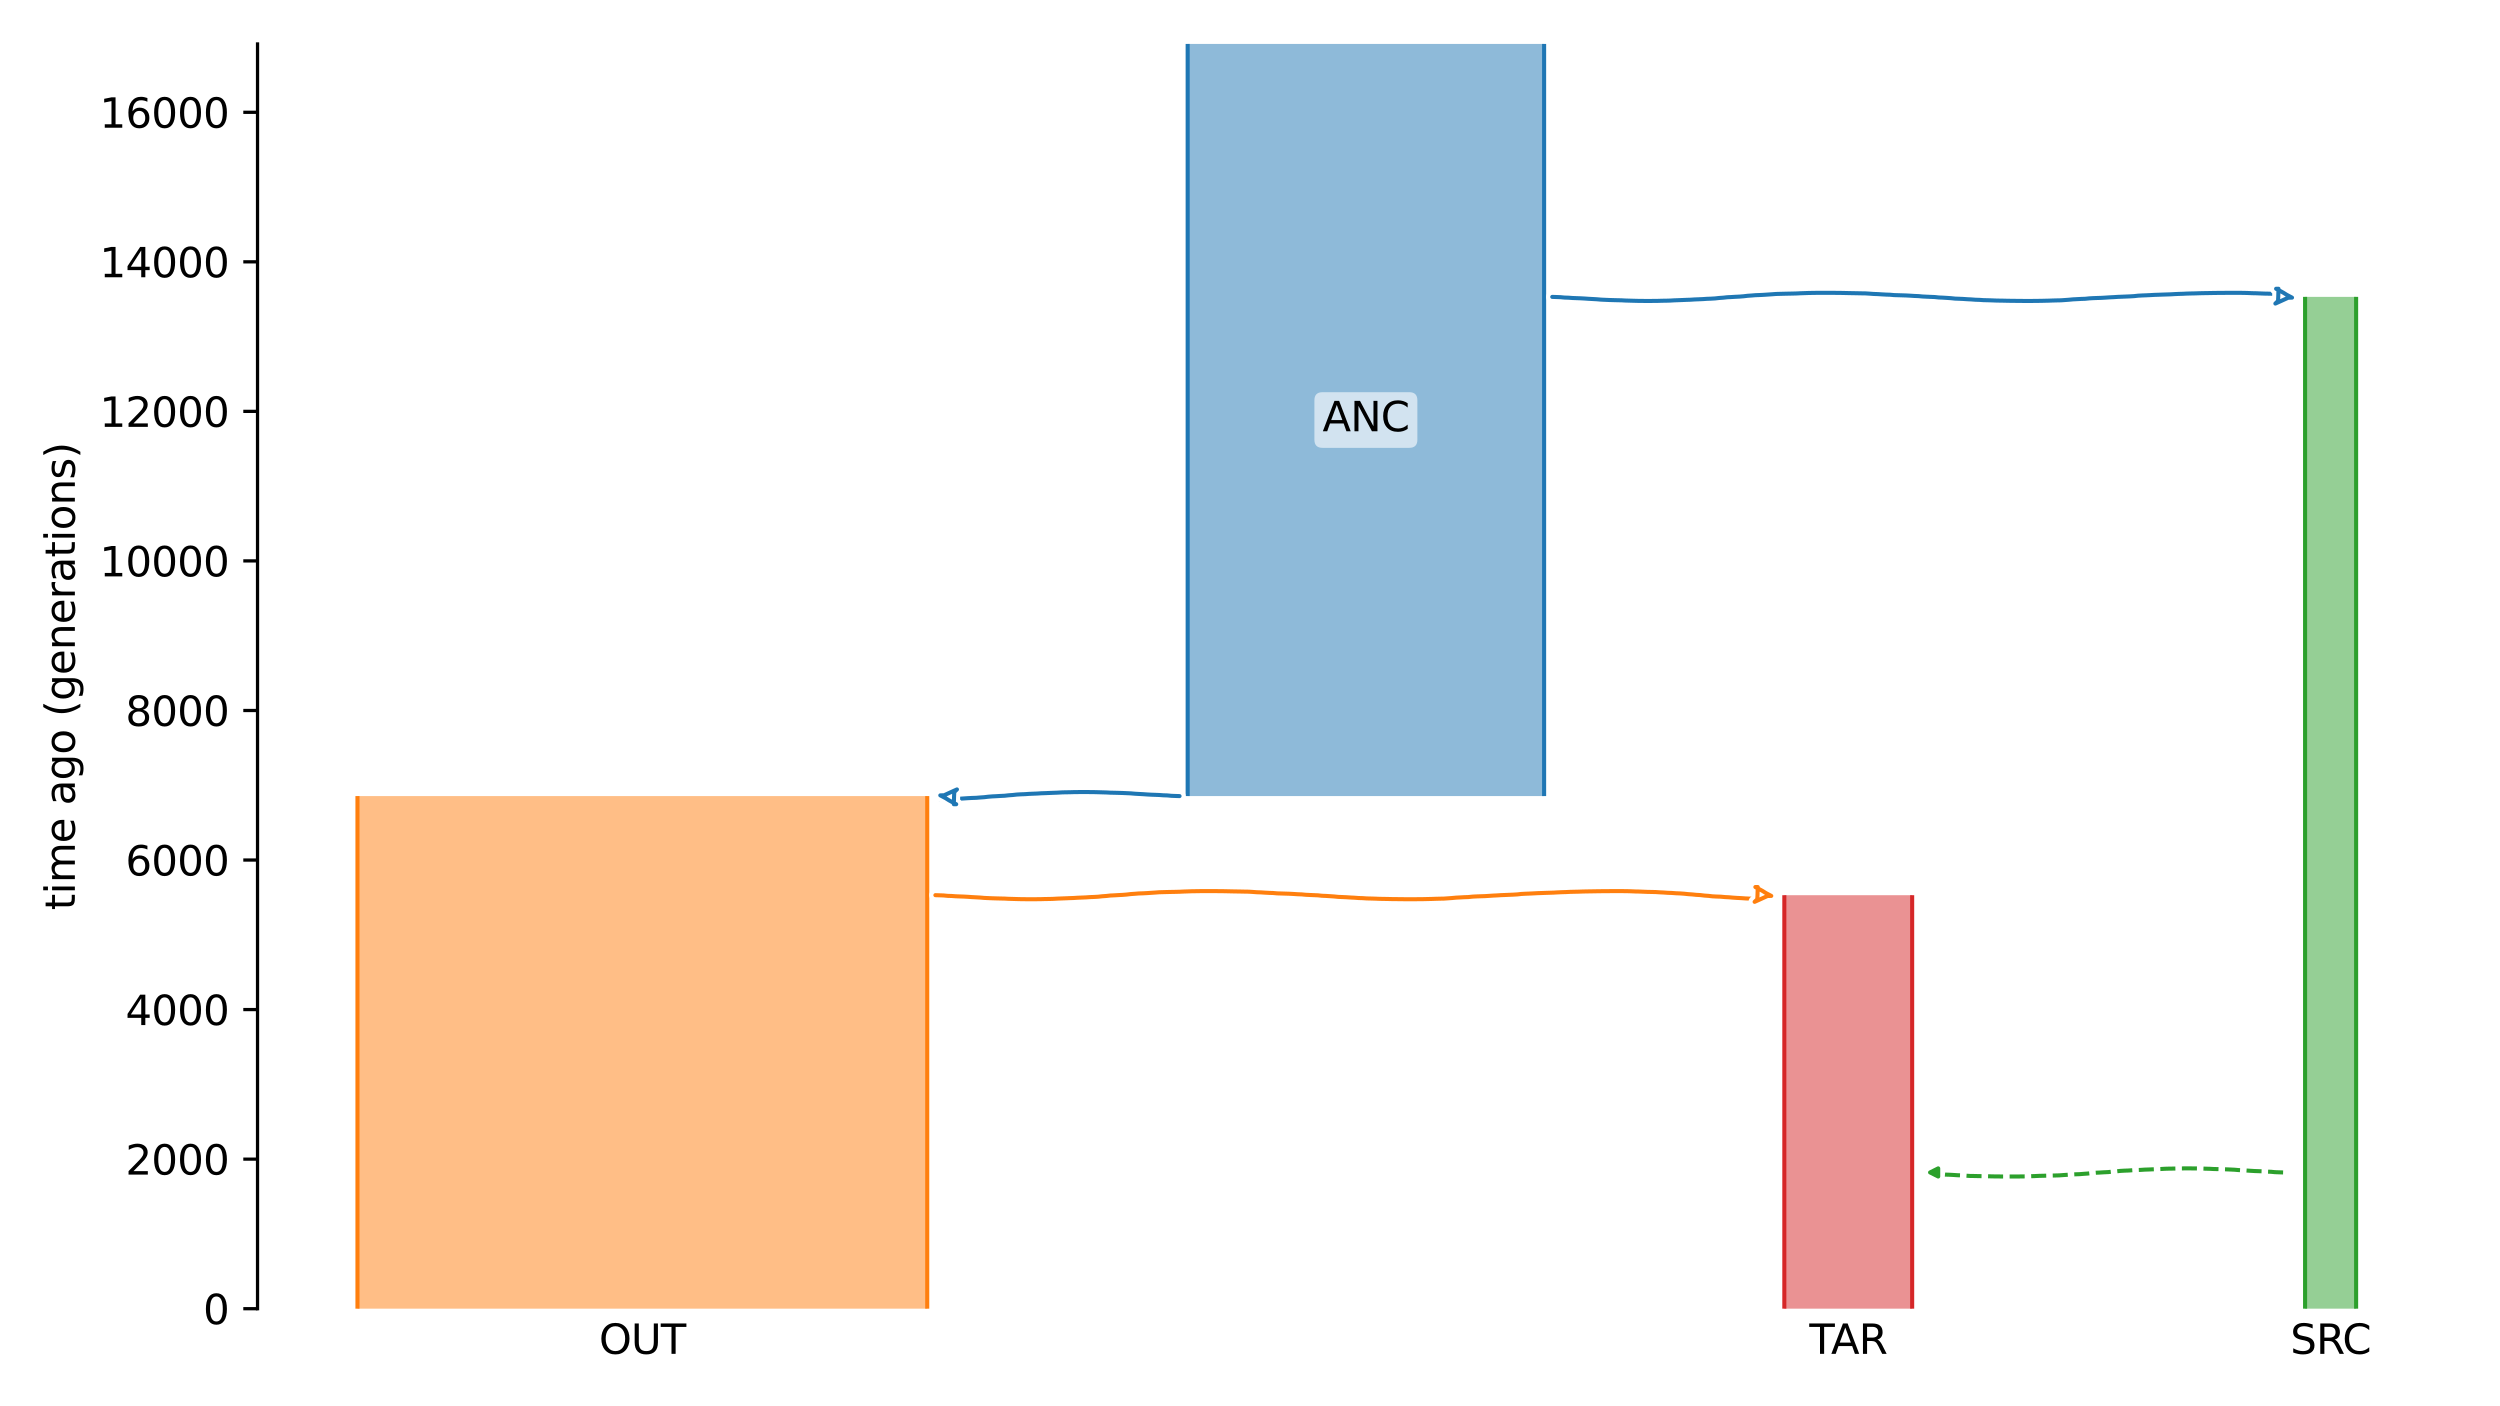 <?xml version="1.0" encoding="utf-8" standalone="no"?>
<!DOCTYPE svg PUBLIC "-//W3C//DTD SVG 1.1//EN"
  "http://www.w3.org/Graphics/SVG/1.1/DTD/svg11.dtd">
<svg xmlns:xlink="http://www.w3.org/1999/xlink" width="614.4pt" height="345.6pt" viewBox="0 0 614.4 345.6" xmlns="http://www.w3.org/2000/svg" version="1.1">
 <defs>
  <style type="text/css">*{stroke-linejoin: round; stroke-linecap: butt}</style>
 </defs>
 <g id="figure_1">
  <g id="patch_1">
   <path d="M 0 345.6 
L 614.4 345.6 
L 614.4 0 
L 0 0 
z
" style="fill: #ffffff"/>
  </g>
  <g id="axes_1">
   <g id="patch_2">
    <path d="M 63.291 321.622 
L 603.6 321.622 
L 603.6 10.8 
L 63.291 10.8 
z
" style="fill: #ffffff"/>
   </g>
   <path d="M 561.093 288.139 
L 560.093 288.108 
L 559.093 288.071 
L 558.093 287.973 
L 557.093 287.941 
L 556.093 287.867 
L 555.093 287.828 
L 554.093 287.793 
L 553.093 287.735 
L 552.093 287.665 
L 551.093 287.613 
L 550.093 287.554 
L 549.093 287.466 
L 548.093 287.419 
L 547.093 287.377 
L 546.093 287.347 
L 545.093 287.32 
L 544.093 287.299 
L 543.093 287.245 
L 542.093 287.217 
L 541.093 287.187 
L 540.093 287.162 
L 539.093 287.151 
L 538.093 287.141 
L 537.093 287.141 
L 536.093 287.15 
L 535.093 287.162 
L 534.093 287.193 
L 533.093 287.204 
L 532.093 287.234 
L 531.093 287.294 
L 530.093 287.331 
L 529.093 287.37 
L 528.093 287.413 
L 527.093 287.446 
L 526.093 287.513 
L 525.093 287.552 
L 524.093 287.595 
L 523.093 287.665 
L 522.093 287.702 
L 521.093 287.76 
L 520.093 287.871 
L 519.093 287.942 
L 518.093 288.055 
L 517.093 288.1 
L 516.093 288.162 
L 515.093 288.21 
L 514.093 288.291 
L 513.093 288.41 
L 512.093 288.48 
L 511.093 288.563 
L 510.093 288.596 
L 509.093 288.647 
L 508.093 288.716 
L 507.093 288.782 
L 506.093 288.859 
L 505.093 288.886 
L 504.093 288.913 
L 503.093 288.935 
L 502.093 288.955 
L 501.093 288.981 
L 500.093 289.031 
L 499.093 289.066 
L 498.093 289.102 
L 497.093 289.117 
L 496.093 289.133 
L 495.093 289.137 
L 494.093 289.139 
L 493.093 289.139 
L 492.093 289.137 
L 491.093 289.123 
L 490.093 289.115 
L 489.093 289.093 
L 488.093 289.07 
L 487.093 289.053 
L 486.093 289.035 
L 485.093 289.014 
L 484.093 288.998 
L 483.093 288.935 
L 482.093 288.86 
L 481.093 288.827 
L 480.093 288.759 
L 479.093 288.705 
L 478.093 288.672 
L 477.093 288.582 
L 475.335 288.553 
" clip-path="url(#p5ebe209b66)" style="fill: none; stroke-dasharray: 3.7,1.6; stroke-dashoffset: 0; stroke: #2ca02c"/>
   <g id="patch_3">
    <path d="M 291.88 10.8 
L 291.88 195.648 
M 379.48 10.8 
L 379.48 195.648 
" clip-path="url(#p5ebe209b66)" style="fill: none; stroke: #ffffff; stroke-width: 3; stroke-linejoin: miter"/>
    <path d="M 291.88 10.8 
L 291.88 195.648 
M 379.48 10.8 
L 379.48 195.648 
" clip-path="url(#p5ebe209b66)" style="fill: none; stroke: #1f77b4; stroke-linejoin: miter"/>
    <g id="PolyCollection_1">
     <path d="M 379.48 10.8 
L 291.88 10.8 
L 291.88 195.648 
L 379.48 195.648 
L 379.48 195.648 
L 379.48 10.8 
z
" clip-path="url(#p5ebe209b66)" style="fill: #1f77b4; fill-opacity: 0.5"/>
    </g>
    <g id="patch_4">
     <path d="M 87.85 195.648 
L 87.85 321.622 
M 227.878 195.648 
L 227.878 321.622 
" clip-path="url(#p5ebe209b66)" style="fill: none; stroke: #ffffff; stroke-width: 3; stroke-linejoin: miter"/>
     <path d="M 87.85 195.648 
L 87.85 321.622 
M 227.878 195.648 
L 227.878 321.622 
" clip-path="url(#p5ebe209b66)" style="fill: none; stroke: #ff7f0e; stroke-linejoin: miter"/>
     <g id="PolyCollection_2">
      <path d="M 227.878 195.648 
L 87.85 195.648 
L 87.85 321.622 
L 227.878 321.622 
L 227.878 321.622 
L 227.878 195.648 
z
" clip-path="url(#p5ebe209b66)" style="fill: #ff7f0e; fill-opacity: 0.5"/>
     </g>
     <g id="patch_5">
      <path d="M 566.496 72.964 
L 566.496 321.622 
M 579.04 72.964 
L 579.04 321.622 
" clip-path="url(#p5ebe209b66)" style="fill: none; stroke: #ffffff; stroke-width: 3; stroke-linejoin: miter"/>
      <path d="M 566.496 72.964 
L 566.496 321.622 
M 579.04 72.964 
L 579.04 321.622 
" clip-path="url(#p5ebe209b66)" style="fill: none; stroke: #2ca02c; stroke-linejoin: miter"/>
      <g id="PolyCollection_3">
       <path d="M 579.04 72.964 
L 566.496 72.964 
L 566.496 321.622 
L 579.04 321.622 
L 579.04 321.622 
L 579.04 72.964 
z
" clip-path="url(#p5ebe209b66)" style="fill: #2ca02c; fill-opacity: 0.5"/>
      </g>
      <g id="patch_6">
       <path d="M 438.516 219.998 
L 438.516 321.622 
M 469.932 219.998 
L 469.932 321.622 
" clip-path="url(#p5ebe209b66)" style="fill: none; stroke: #ffffff; stroke-width: 3; stroke-linejoin: miter"/>
       <path d="M 438.516 219.998 
L 438.516 321.622 
M 469.932 219.998 
L 469.932 321.622 
" clip-path="url(#p5ebe209b66)" style="fill: none; stroke: #d62728; stroke-linejoin: miter"/>
       <g id="PolyCollection_4">
        <path d="M 469.932 219.998 
L 438.516 219.998 
L 438.516 321.622 
L 469.932 321.622 
L 469.932 321.622 
L 469.932 219.998 
z
" clip-path="url(#p5ebe209b66)" style="fill: #d62728; fill-opacity: 0.5"/>
       </g>
       <g id="matplotlib.axis_1">
        <g id="xtick_1">
         <g id="line2d_1"/>
         <g id="text_1">
          <!-- OUT -->
          <g transform="translate(147.215 332.72) scale(0.1 -0.1)">
           <defs>
            <path id="DejaVuSans-4f" d="M 2522 4238 
Q 1834 4238 1429 3725 
Q 1025 3213 1025 2328 
Q 1025 1447 1429 934 
Q 1834 422 2522 422 
Q 3209 422 3611 934 
Q 4013 1447 4013 2328 
Q 4013 3213 3611 3725 
Q 3209 4238 2522 4238 
z
M 2522 4750 
Q 3503 4750 4090 4092 
Q 4678 3434 4678 2328 
Q 4678 1225 4090 567 
Q 3503 -91 2522 -91 
Q 1538 -91 948 565 
Q 359 1222 359 2328 
Q 359 3434 948 4092 
Q 1538 4750 2522 4750 
z
" transform="scale(0.016)"/>
            <path id="DejaVuSans-55" d="M 556 4666 
L 1191 4666 
L 1191 1831 
Q 1191 1081 1462 751 
Q 1734 422 2344 422 
Q 2950 422 3222 751 
Q 3494 1081 3494 1831 
L 3494 4666 
L 4128 4666 
L 4128 1753 
Q 4128 841 3676 375 
Q 3225 -91 2344 -91 
Q 1459 -91 1007 375 
Q 556 841 556 1753 
L 556 4666 
z
" transform="scale(0.016)"/>
            <path id="DejaVuSans-54" d="M -19 4666 
L 3928 4666 
L 3928 4134 
L 2272 4134 
L 2272 0 
L 1638 0 
L 1638 4134 
L -19 4134 
L -19 4666 
z
" transform="scale(0.016)"/>
           </defs>
           <use xlink:href="#DejaVuSans-4f"/>
           <use xlink:href="#DejaVuSans-55" x="78.711"/>
           <use xlink:href="#DejaVuSans-54" x="151.904"/>
          </g>
         </g>
        </g>
        <g id="xtick_2">
         <g id="line2d_2"/>
         <g id="text_2">
          <!-- SRC -->
          <g transform="translate(562.878 332.72) scale(0.1 -0.1)">
           <defs>
            <path id="DejaVuSans-53" d="M 3425 4513 
L 3425 3897 
Q 3066 4069 2747 4153 
Q 2428 4238 2131 4238 
Q 1616 4238 1336 4038 
Q 1056 3838 1056 3469 
Q 1056 3159 1242 3001 
Q 1428 2844 1947 2747 
L 2328 2669 
Q 3034 2534 3370 2195 
Q 3706 1856 3706 1288 
Q 3706 609 3251 259 
Q 2797 -91 1919 -91 
Q 1588 -91 1214 -16 
Q 841 59 441 206 
L 441 856 
Q 825 641 1194 531 
Q 1563 422 1919 422 
Q 2459 422 2753 634 
Q 3047 847 3047 1241 
Q 3047 1584 2836 1778 
Q 2625 1972 2144 2069 
L 1759 2144 
Q 1053 2284 737 2584 
Q 422 2884 422 3419 
Q 422 4038 858 4394 
Q 1294 4750 2059 4750 
Q 2388 4750 2728 4690 
Q 3069 4631 3425 4513 
z
" transform="scale(0.016)"/>
            <path id="DejaVuSans-52" d="M 2841 2188 
Q 3044 2119 3236 1894 
Q 3428 1669 3622 1275 
L 4263 0 
L 3584 0 
L 2988 1197 
Q 2756 1666 2539 1819 
Q 2322 1972 1947 1972 
L 1259 1972 
L 1259 0 
L 628 0 
L 628 4666 
L 2053 4666 
Q 2853 4666 3247 4331 
Q 3641 3997 3641 3322 
Q 3641 2881 3436 2590 
Q 3231 2300 2841 2188 
z
M 1259 4147 
L 1259 2491 
L 2053 2491 
Q 2509 2491 2742 2702 
Q 2975 2913 2975 3322 
Q 2975 3731 2742 3939 
Q 2509 4147 2053 4147 
L 1259 4147 
z
" transform="scale(0.016)"/>
            <path id="DejaVuSans-43" d="M 4122 4306 
L 4122 3641 
Q 3803 3938 3442 4084 
Q 3081 4231 2675 4231 
Q 1875 4231 1450 3742 
Q 1025 3253 1025 2328 
Q 1025 1406 1450 917 
Q 1875 428 2675 428 
Q 3081 428 3442 575 
Q 3803 722 4122 1019 
L 4122 359 
Q 3791 134 3420 21 
Q 3050 -91 2638 -91 
Q 1578 -91 968 557 
Q 359 1206 359 2328 
Q 359 3453 968 4101 
Q 1578 4750 2638 4750 
Q 3056 4750 3426 4639 
Q 3797 4528 4122 4306 
z
" transform="scale(0.016)"/>
           </defs>
           <use xlink:href="#DejaVuSans-53"/>
           <use xlink:href="#DejaVuSans-52" x="63.477"/>
           <use xlink:href="#DejaVuSans-43" x="127.959"/>
          </g>
         </g>
        </g>
        <g id="xtick_3">
         <g id="line2d_3"/>
         <g id="text_3">
          <!-- TAR -->
          <g transform="translate(444.663 332.72) scale(0.1 -0.1)">
           <defs>
            <path id="DejaVuSans-41" d="M 2188 4044 
L 1331 1722 
L 3047 1722 
L 2188 4044 
z
M 1831 4666 
L 2547 4666 
L 4325 0 
L 3669 0 
L 3244 1197 
L 1141 1197 
L 716 0 
L 50 0 
L 1831 4666 
z
" transform="scale(0.016)"/>
           </defs>
           <use xlink:href="#DejaVuSans-54"/>
           <use xlink:href="#DejaVuSans-41" x="53.334"/>
           <use xlink:href="#DejaVuSans-52" x="121.742"/>
          </g>
         </g>
        </g>
       </g>
       <g id="matplotlib.axis_2">
        <g id="ytick_1">
         <g id="line2d_4">
          <defs>
           <path id="m87690b3595" d="M 0 0 
L -3.5 0 
" style="stroke: #000000; stroke-width: 0.8"/>
          </defs>
          <g>
           <use xlink:href="#m87690b3595" x="63.291" y="321.622" style="stroke: #000000; stroke-width: 0.8"/>
          </g>
         </g>
         <g id="text_4">
          <!-- 0 -->
          <g transform="translate(49.928 325.421) scale(0.1 -0.1)">
           <defs>
            <path id="DejaVuSans-30" d="M 2034 4250 
Q 1547 4250 1301 3770 
Q 1056 3291 1056 2328 
Q 1056 1369 1301 889 
Q 1547 409 2034 409 
Q 2525 409 2770 889 
Q 3016 1369 3016 2328 
Q 3016 3291 2770 3770 
Q 2525 4250 2034 4250 
z
M 2034 4750 
Q 2819 4750 3233 4129 
Q 3647 3509 3647 2328 
Q 3647 1150 3233 529 
Q 2819 -91 2034 -91 
Q 1250 -91 836 529 
Q 422 1150 422 2328 
Q 422 3509 836 4129 
Q 1250 4750 2034 4750 
z
" transform="scale(0.016)"/>
           </defs>
           <use xlink:href="#DejaVuSans-30"/>
          </g>
         </g>
        </g>
        <g id="ytick_2">
         <g id="line2d_5">
          <g>
           <use xlink:href="#m87690b3595" x="63.291" y="284.868" style="stroke: #000000; stroke-width: 0.8"/>
          </g>
         </g>
         <g id="text_5">
          <!-- 2000 -->
          <g transform="translate(30.841 288.667) scale(0.1 -0.1)">
           <defs>
            <path id="DejaVuSans-32" d="M 1228 531 
L 3431 531 
L 3431 0 
L 469 0 
L 469 531 
Q 828 903 1448 1529 
Q 2069 2156 2228 2338 
Q 2531 2678 2651 2914 
Q 2772 3150 2772 3378 
Q 2772 3750 2511 3984 
Q 2250 4219 1831 4219 
Q 1534 4219 1204 4116 
Q 875 4013 500 3803 
L 500 4441 
Q 881 4594 1212 4672 
Q 1544 4750 1819 4750 
Q 2544 4750 2975 4387 
Q 3406 4025 3406 3419 
Q 3406 3131 3298 2873 
Q 3191 2616 2906 2266 
Q 2828 2175 2409 1742 
Q 1991 1309 1228 531 
z
" transform="scale(0.016)"/>
           </defs>
           <use xlink:href="#DejaVuSans-32"/>
           <use xlink:href="#DejaVuSans-30" x="63.623"/>
           <use xlink:href="#DejaVuSans-30" x="127.246"/>
           <use xlink:href="#DejaVuSans-30" x="190.869"/>
          </g>
         </g>
        </g>
        <g id="ytick_3">
         <g id="line2d_6">
          <g>
           <use xlink:href="#m87690b3595" x="63.291" y="248.114" style="stroke: #000000; stroke-width: 0.8"/>
          </g>
         </g>
         <g id="text_6">
          <!-- 4000 -->
          <g transform="translate(30.841 251.914) scale(0.1 -0.1)">
           <defs>
            <path id="DejaVuSans-34" d="M 2419 4116 
L 825 1625 
L 2419 1625 
L 2419 4116 
z
M 2253 4666 
L 3047 4666 
L 3047 1625 
L 3713 1625 
L 3713 1100 
L 3047 1100 
L 3047 0 
L 2419 0 
L 2419 1100 
L 313 1100 
L 313 1709 
L 2253 4666 
z
" transform="scale(0.016)"/>
           </defs>
           <use xlink:href="#DejaVuSans-34"/>
           <use xlink:href="#DejaVuSans-30" x="63.623"/>
           <use xlink:href="#DejaVuSans-30" x="127.246"/>
           <use xlink:href="#DejaVuSans-30" x="190.869"/>
          </g>
         </g>
        </g>
        <g id="ytick_4">
         <g id="line2d_7">
          <g>
           <use xlink:href="#m87690b3595" x="63.291" y="211.361" style="stroke: #000000; stroke-width: 0.8"/>
          </g>
         </g>
         <g id="text_7">
          <!-- 6000 -->
          <g transform="translate(30.841 215.16) scale(0.1 -0.1)">
           <defs>
            <path id="DejaVuSans-36" d="M 2113 2584 
Q 1688 2584 1439 2293 
Q 1191 2003 1191 1497 
Q 1191 994 1439 701 
Q 1688 409 2113 409 
Q 2538 409 2786 701 
Q 3034 994 3034 1497 
Q 3034 2003 2786 2293 
Q 2538 2584 2113 2584 
z
M 3366 4563 
L 3366 3988 
Q 3128 4100 2886 4159 
Q 2644 4219 2406 4219 
Q 1781 4219 1451 3797 
Q 1122 3375 1075 2522 
Q 1259 2794 1537 2939 
Q 1816 3084 2150 3084 
Q 2853 3084 3261 2657 
Q 3669 2231 3669 1497 
Q 3669 778 3244 343 
Q 2819 -91 2113 -91 
Q 1303 -91 875 529 
Q 447 1150 447 2328 
Q 447 3434 972 4092 
Q 1497 4750 2381 4750 
Q 2619 4750 2861 4703 
Q 3103 4656 3366 4563 
z
" transform="scale(0.016)"/>
           </defs>
           <use xlink:href="#DejaVuSans-36"/>
           <use xlink:href="#DejaVuSans-30" x="63.623"/>
           <use xlink:href="#DejaVuSans-30" x="127.246"/>
           <use xlink:href="#DejaVuSans-30" x="190.869"/>
          </g>
         </g>
        </g>
        <g id="ytick_5">
         <g id="line2d_8">
          <g>
           <use xlink:href="#m87690b3595" x="63.291" y="174.607" style="stroke: #000000; stroke-width: 0.8"/>
          </g>
         </g>
         <g id="text_8">
          <!-- 8000 -->
          <g transform="translate(30.841 178.406) scale(0.1 -0.1)">
           <defs>
            <path id="DejaVuSans-38" d="M 2034 2216 
Q 1584 2216 1326 1975 
Q 1069 1734 1069 1313 
Q 1069 891 1326 650 
Q 1584 409 2034 409 
Q 2484 409 2743 651 
Q 3003 894 3003 1313 
Q 3003 1734 2745 1975 
Q 2488 2216 2034 2216 
z
M 1403 2484 
Q 997 2584 770 2862 
Q 544 3141 544 3541 
Q 544 4100 942 4425 
Q 1341 4750 2034 4750 
Q 2731 4750 3128 4425 
Q 3525 4100 3525 3541 
Q 3525 3141 3298 2862 
Q 3072 2584 2669 2484 
Q 3125 2378 3379 2068 
Q 3634 1759 3634 1313 
Q 3634 634 3220 271 
Q 2806 -91 2034 -91 
Q 1263 -91 848 271 
Q 434 634 434 1313 
Q 434 1759 690 2068 
Q 947 2378 1403 2484 
z
M 1172 3481 
Q 1172 3119 1398 2916 
Q 1625 2713 2034 2713 
Q 2441 2713 2670 2916 
Q 2900 3119 2900 3481 
Q 2900 3844 2670 4047 
Q 2441 4250 2034 4250 
Q 1625 4250 1398 4047 
Q 1172 3844 1172 3481 
z
" transform="scale(0.016)"/>
           </defs>
           <use xlink:href="#DejaVuSans-38"/>
           <use xlink:href="#DejaVuSans-30" x="63.623"/>
           <use xlink:href="#DejaVuSans-30" x="127.246"/>
           <use xlink:href="#DejaVuSans-30" x="190.869"/>
          </g>
         </g>
        </g>
        <g id="ytick_6">
         <g id="line2d_9">
          <g>
           <use xlink:href="#m87690b3595" x="63.291" y="137.853" style="stroke: #000000; stroke-width: 0.8"/>
          </g>
         </g>
         <g id="text_9">
          <!-- 10000 -->
          <g transform="translate(24.478 141.652) scale(0.1 -0.1)">
           <defs>
            <path id="DejaVuSans-31" d="M 794 531 
L 1825 531 
L 1825 4091 
L 703 3866 
L 703 4441 
L 1819 4666 
L 2450 4666 
L 2450 531 
L 3481 531 
L 3481 0 
L 794 0 
L 794 531 
z
" transform="scale(0.016)"/>
           </defs>
           <use xlink:href="#DejaVuSans-31"/>
           <use xlink:href="#DejaVuSans-30" x="63.623"/>
           <use xlink:href="#DejaVuSans-30" x="127.246"/>
           <use xlink:href="#DejaVuSans-30" x="190.869"/>
           <use xlink:href="#DejaVuSans-30" x="254.492"/>
          </g>
         </g>
        </g>
        <g id="ytick_7">
         <g id="line2d_10">
          <g>
           <use xlink:href="#m87690b3595" x="63.291" y="101.099" style="stroke: #000000; stroke-width: 0.8"/>
          </g>
         </g>
         <g id="text_10">
          <!-- 12000 -->
          <g transform="translate(24.478 104.899) scale(0.1 -0.1)">
           <use xlink:href="#DejaVuSans-31"/>
           <use xlink:href="#DejaVuSans-32" x="63.623"/>
           <use xlink:href="#DejaVuSans-30" x="127.246"/>
           <use xlink:href="#DejaVuSans-30" x="190.869"/>
           <use xlink:href="#DejaVuSans-30" x="254.492"/>
          </g>
         </g>
        </g>
        <g id="ytick_8">
         <g id="line2d_11">
          <g>
           <use xlink:href="#m87690b3595" x="63.291" y="64.346" style="stroke: #000000; stroke-width: 0.8"/>
          </g>
         </g>
         <g id="text_11">
          <!-- 14000 -->
          <g transform="translate(24.478 68.145) scale(0.1 -0.1)">
           <use xlink:href="#DejaVuSans-31"/>
           <use xlink:href="#DejaVuSans-34" x="63.623"/>
           <use xlink:href="#DejaVuSans-30" x="127.246"/>
           <use xlink:href="#DejaVuSans-30" x="190.869"/>
           <use xlink:href="#DejaVuSans-30" x="254.492"/>
          </g>
         </g>
        </g>
        <g id="ytick_9">
         <g id="line2d_12">
          <g>
           <use xlink:href="#m87690b3595" x="63.291" y="27.592" style="stroke: #000000; stroke-width: 0.8"/>
          </g>
         </g>
         <g id="text_12">
          <!-- 16000 -->
          <g transform="translate(24.478 31.391) scale(0.1 -0.1)">
           <use xlink:href="#DejaVuSans-31"/>
           <use xlink:href="#DejaVuSans-36" x="63.623"/>
           <use xlink:href="#DejaVuSans-30" x="127.246"/>
           <use xlink:href="#DejaVuSans-30" x="190.869"/>
           <use xlink:href="#DejaVuSans-30" x="254.492"/>
          </g>
         </g>
        </g>
        <g id="text_13">
         <!-- time ago (generations) -->
         <g transform="translate(18.398 223.682) rotate(-90) scale(0.1 -0.1)">
          <defs>
           <path id="DejaVuSans-74" d="M 1172 4494 
L 1172 3500 
L 2356 3500 
L 2356 3053 
L 1172 3053 
L 1172 1153 
Q 1172 725 1289 603 
Q 1406 481 1766 481 
L 2356 481 
L 2356 0 
L 1766 0 
Q 1100 0 847 248 
Q 594 497 594 1153 
L 594 3053 
L 172 3053 
L 172 3500 
L 594 3500 
L 594 4494 
L 1172 4494 
z
" transform="scale(0.016)"/>
           <path id="DejaVuSans-69" d="M 603 3500 
L 1178 3500 
L 1178 0 
L 603 0 
L 603 3500 
z
M 603 4863 
L 1178 4863 
L 1178 4134 
L 603 4134 
L 603 4863 
z
" transform="scale(0.016)"/>
           <path id="DejaVuSans-6d" d="M 3328 2828 
Q 3544 3216 3844 3400 
Q 4144 3584 4550 3584 
Q 5097 3584 5394 3201 
Q 5691 2819 5691 2113 
L 5691 0 
L 5113 0 
L 5113 2094 
Q 5113 2597 4934 2840 
Q 4756 3084 4391 3084 
Q 3944 3084 3684 2787 
Q 3425 2491 3425 1978 
L 3425 0 
L 2847 0 
L 2847 2094 
Q 2847 2600 2669 2842 
Q 2491 3084 2119 3084 
Q 1678 3084 1418 2786 
Q 1159 2488 1159 1978 
L 1159 0 
L 581 0 
L 581 3500 
L 1159 3500 
L 1159 2956 
Q 1356 3278 1631 3431 
Q 1906 3584 2284 3584 
Q 2666 3584 2933 3390 
Q 3200 3197 3328 2828 
z
" transform="scale(0.016)"/>
           <path id="DejaVuSans-65" d="M 3597 1894 
L 3597 1613 
L 953 1613 
Q 991 1019 1311 708 
Q 1631 397 2203 397 
Q 2534 397 2845 478 
Q 3156 559 3463 722 
L 3463 178 
Q 3153 47 2828 -22 
Q 2503 -91 2169 -91 
Q 1331 -91 842 396 
Q 353 884 353 1716 
Q 353 2575 817 3079 
Q 1281 3584 2069 3584 
Q 2775 3584 3186 3129 
Q 3597 2675 3597 1894 
z
M 3022 2063 
Q 3016 2534 2758 2815 
Q 2500 3097 2075 3097 
Q 1594 3097 1305 2825 
Q 1016 2553 972 2059 
L 3022 2063 
z
" transform="scale(0.016)"/>
           <path id="DejaVuSans-20" transform="scale(0.016)"/>
           <path id="DejaVuSans-61" d="M 2194 1759 
Q 1497 1759 1228 1600 
Q 959 1441 959 1056 
Q 959 750 1161 570 
Q 1363 391 1709 391 
Q 2188 391 2477 730 
Q 2766 1069 2766 1631 
L 2766 1759 
L 2194 1759 
z
M 3341 1997 
L 3341 0 
L 2766 0 
L 2766 531 
Q 2569 213 2275 61 
Q 1981 -91 1556 -91 
Q 1019 -91 701 211 
Q 384 513 384 1019 
Q 384 1609 779 1909 
Q 1175 2209 1959 2209 
L 2766 2209 
L 2766 2266 
Q 2766 2663 2505 2880 
Q 2244 3097 1772 3097 
Q 1472 3097 1187 3025 
Q 903 2953 641 2809 
L 641 3341 
Q 956 3463 1253 3523 
Q 1550 3584 1831 3584 
Q 2591 3584 2966 3190 
Q 3341 2797 3341 1997 
z
" transform="scale(0.016)"/>
           <path id="DejaVuSans-67" d="M 2906 1791 
Q 2906 2416 2648 2759 
Q 2391 3103 1925 3103 
Q 1463 3103 1205 2759 
Q 947 2416 947 1791 
Q 947 1169 1205 825 
Q 1463 481 1925 481 
Q 2391 481 2648 825 
Q 2906 1169 2906 1791 
z
M 3481 434 
Q 3481 -459 3084 -895 
Q 2688 -1331 1869 -1331 
Q 1566 -1331 1297 -1286 
Q 1028 -1241 775 -1147 
L 775 -588 
Q 1028 -725 1275 -790 
Q 1522 -856 1778 -856 
Q 2344 -856 2625 -561 
Q 2906 -266 2906 331 
L 2906 616 
Q 2728 306 2450 153 
Q 2172 0 1784 0 
Q 1141 0 747 490 
Q 353 981 353 1791 
Q 353 2603 747 3093 
Q 1141 3584 1784 3584 
Q 2172 3584 2450 3431 
Q 2728 3278 2906 2969 
L 2906 3500 
L 3481 3500 
L 3481 434 
z
" transform="scale(0.016)"/>
           <path id="DejaVuSans-6f" d="M 1959 3097 
Q 1497 3097 1228 2736 
Q 959 2375 959 1747 
Q 959 1119 1226 758 
Q 1494 397 1959 397 
Q 2419 397 2687 759 
Q 2956 1122 2956 1747 
Q 2956 2369 2687 2733 
Q 2419 3097 1959 3097 
z
M 1959 3584 
Q 2709 3584 3137 3096 
Q 3566 2609 3566 1747 
Q 3566 888 3137 398 
Q 2709 -91 1959 -91 
Q 1206 -91 779 398 
Q 353 888 353 1747 
Q 353 2609 779 3096 
Q 1206 3584 1959 3584 
z
" transform="scale(0.016)"/>
           <path id="DejaVuSans-28" d="M 1984 4856 
Q 1566 4138 1362 3434 
Q 1159 2731 1159 2009 
Q 1159 1288 1364 580 
Q 1569 -128 1984 -844 
L 1484 -844 
Q 1016 -109 783 600 
Q 550 1309 550 2009 
Q 550 2706 781 3412 
Q 1013 4119 1484 4856 
L 1984 4856 
z
" transform="scale(0.016)"/>
           <path id="DejaVuSans-6e" d="M 3513 2113 
L 3513 0 
L 2938 0 
L 2938 2094 
Q 2938 2591 2744 2837 
Q 2550 3084 2163 3084 
Q 1697 3084 1428 2787 
Q 1159 2491 1159 1978 
L 1159 0 
L 581 0 
L 581 3500 
L 1159 3500 
L 1159 2956 
Q 1366 3272 1645 3428 
Q 1925 3584 2291 3584 
Q 2894 3584 3203 3211 
Q 3513 2838 3513 2113 
z
" transform="scale(0.016)"/>
           <path id="DejaVuSans-72" d="M 2631 2963 
Q 2534 3019 2420 3045 
Q 2306 3072 2169 3072 
Q 1681 3072 1420 2755 
Q 1159 2438 1159 1844 
L 1159 0 
L 581 0 
L 581 3500 
L 1159 3500 
L 1159 2956 
Q 1341 3275 1631 3429 
Q 1922 3584 2338 3584 
Q 2397 3584 2469 3576 
Q 2541 3569 2628 3553 
L 2631 2963 
z
" transform="scale(0.016)"/>
           <path id="DejaVuSans-73" d="M 2834 3397 
L 2834 2853 
Q 2591 2978 2328 3040 
Q 2066 3103 1784 3103 
Q 1356 3103 1142 2972 
Q 928 2841 928 2578 
Q 928 2378 1081 2264 
Q 1234 2150 1697 2047 
L 1894 2003 
Q 2506 1872 2764 1633 
Q 3022 1394 3022 966 
Q 3022 478 2636 193 
Q 2250 -91 1575 -91 
Q 1294 -91 989 -36 
Q 684 19 347 128 
L 347 722 
Q 666 556 975 473 
Q 1284 391 1588 391 
Q 1994 391 2212 530 
Q 2431 669 2431 922 
Q 2431 1156 2273 1281 
Q 2116 1406 1581 1522 
L 1381 1569 
Q 847 1681 609 1914 
Q 372 2147 372 2553 
Q 372 3047 722 3315 
Q 1072 3584 1716 3584 
Q 2034 3584 2315 3537 
Q 2597 3491 2834 3397 
z
" transform="scale(0.016)"/>
           <path id="DejaVuSans-29" d="M 513 4856 
L 1013 4856 
Q 1481 4119 1714 3412 
Q 1947 2706 1947 2009 
Q 1947 1309 1714 600 
Q 1481 -109 1013 -844 
L 513 -844 
Q 928 -128 1133 580 
Q 1338 1288 1338 2009 
Q 1338 2731 1133 3434 
Q 928 4138 513 4856 
z
" transform="scale(0.016)"/>
          </defs>
          <use xlink:href="#DejaVuSans-74"/>
          <use xlink:href="#DejaVuSans-69" x="39.209"/>
          <use xlink:href="#DejaVuSans-6d" x="66.992"/>
          <use xlink:href="#DejaVuSans-65" x="164.404"/>
          <use xlink:href="#DejaVuSans-20" x="225.928"/>
          <use xlink:href="#DejaVuSans-61" x="257.715"/>
          <use xlink:href="#DejaVuSans-67" x="318.994"/>
          <use xlink:href="#DejaVuSans-6f" x="382.471"/>
          <use xlink:href="#DejaVuSans-20" x="443.652"/>
          <use xlink:href="#DejaVuSans-28" x="475.439"/>
          <use xlink:href="#DejaVuSans-67" x="514.453"/>
          <use xlink:href="#DejaVuSans-65" x="577.93"/>
          <use xlink:href="#DejaVuSans-6e" x="639.453"/>
          <use xlink:href="#DejaVuSans-65" x="702.832"/>
          <use xlink:href="#DejaVuSans-72" x="764.355"/>
          <use xlink:href="#DejaVuSans-61" x="805.469"/>
          <use xlink:href="#DejaVuSans-74" x="866.748"/>
          <use xlink:href="#DejaVuSans-69" x="905.957"/>
          <use xlink:href="#DejaVuSans-6f" x="933.74"/>
          <use xlink:href="#DejaVuSans-6e" x="994.922"/>
          <use xlink:href="#DejaVuSans-73" x="1058.301"/>
          <use xlink:href="#DejaVuSans-29" x="1110.4"/>
         </g>
        </g>
       </g>
       <g id="patch_7">
        <path d="M 289.884 195.648 
L 288.884 195.617 
L 287.884 195.58 
L 286.884 195.482 
L 285.884 195.45 
L 284.884 195.376 
L 283.884 195.338 
L 282.884 195.302 
L 281.884 195.245 
L 280.884 195.174 
L 279.884 195.122 
L 278.884 195.063 
L 277.884 194.975 
L 276.884 194.929 
L 275.884 194.886 
L 274.884 194.856 
L 273.884 194.83 
L 272.884 194.808 
L 271.884 194.754 
L 270.884 194.726 
L 269.884 194.696 
L 268.884 194.671 
L 267.884 194.66 
L 266.884 194.65 
L 265.884 194.65 
L 264.884 194.659 
L 263.884 194.671 
L 262.884 194.702 
L 261.884 194.713 
L 260.884 194.743 
L 259.884 194.803 
L 258.884 194.84 
L 257.884 194.88 
L 256.884 194.922 
L 255.884 194.955 
L 254.884 195.022 
L 253.884 195.061 
L 252.884 195.104 
L 251.884 195.175 
L 250.884 195.211 
L 249.884 195.269 
L 248.884 195.38 
L 247.884 195.451 
L 246.884 195.564 
L 245.884 195.61 
L 244.884 195.671 
L 243.884 195.719 
L 242.884 195.8 
L 241.884 195.919 
L 240.884 195.989 
L 239.884 196.072 
L 238.884 196.105 
L 237.884 196.157 
L 236.884 196.225 
L 235.884 196.291 
L 234.884 196.368 
L 233.884 196.395 
L 232.884 196.422 
L 230.998 196.445 
" clip-path="url(#p5ebe209b66)" style="fill: none; stroke: #ffffff; stroke-width: 3; stroke-linecap: round"/>
        <path d="M 289.884 195.648 
L 288.884 195.617 
L 287.884 195.58 
L 286.884 195.482 
L 285.884 195.45 
L 284.884 195.376 
L 283.884 195.338 
L 282.884 195.302 
L 281.884 195.245 
L 280.884 195.174 
L 279.884 195.122 
L 278.884 195.063 
L 277.884 194.975 
L 276.884 194.929 
L 275.884 194.886 
L 274.884 194.856 
L 273.884 194.83 
L 272.884 194.808 
L 271.884 194.754 
L 270.884 194.726 
L 269.884 194.696 
L 268.884 194.671 
L 267.884 194.66 
L 266.884 194.65 
L 265.884 194.65 
L 264.884 194.659 
L 263.884 194.671 
L 262.884 194.702 
L 261.884 194.713 
L 260.884 194.743 
L 259.884 194.803 
L 258.884 194.84 
L 257.884 194.88 
L 256.884 194.922 
L 255.884 194.955 
L 254.884 195.022 
L 253.884 195.061 
L 252.884 195.104 
L 251.884 195.175 
L 250.884 195.211 
L 249.884 195.269 
L 248.884 195.38 
L 247.884 195.451 
L 246.884 195.564 
L 245.884 195.61 
L 244.884 195.671 
L 243.884 195.719 
L 242.884 195.8 
L 241.884 195.919 
L 240.884 195.989 
L 239.884 196.072 
L 238.884 196.105 
L 237.884 196.157 
L 236.884 196.225 
L 235.884 196.291 
L 234.884 196.368 
L 233.884 196.395 
L 232.884 196.422 
L 230.998 196.445 
" clip-path="url(#p5ebe209b66)" style="fill: none; stroke: #1f77b4; stroke-linecap: round"/>
        <path d="M 234.998 197.648 
L 234.118 197.173 
L 233.24 196.693 
L 232.389 196.158 
L 231.087 195.471 
L 232.014 195.445 
L 232.926 195.032 
L 233.836 194.616 
L 235.179 194.01 
L 234.524 194.648 
L 234.472 195.648 
L 234.413 197.648 
z
" clip-path="url(#p5ebe209b66)" style="fill: #ffffff; stroke: #ffffff; stroke-width: 3; stroke-linecap: round"/>
        <path d="M 234.998 197.648 
L 234.118 197.173 
L 233.24 196.693 
L 232.389 196.158 
L 231.087 195.471 
L 232.014 195.445 
L 232.926 195.032 
L 233.836 194.616 
L 235.179 194.01 
L 234.524 194.648 
L 234.472 195.648 
L 234.413 197.648 
z
" clip-path="url(#p5ebe209b66)" style="fill: #ffffff; stroke: #1f77b4; stroke-linecap: round"/>
        <g id="patch_8">
         <path d="M 381.48 72.964 
L 382.48 72.996 
L 383.48 73.033 
L 384.48 73.13 
L 385.48 73.163 
L 386.48 73.237 
L 387.48 73.275 
L 388.48 73.311 
L 389.48 73.368 
L 390.48 73.439 
L 391.48 73.491 
L 392.48 73.55 
L 393.48 73.638 
L 394.48 73.684 
L 395.48 73.727 
L 396.48 73.757 
L 397.48 73.783 
L 398.48 73.804 
L 399.48 73.859 
L 400.48 73.887 
L 401.48 73.916 
L 402.48 73.942 
L 403.48 73.953 
L 404.48 73.963 
L 405.48 73.963 
L 406.48 73.953 
L 407.48 73.942 
L 408.48 73.911 
L 409.48 73.899 
L 410.48 73.869 
L 411.48 73.81 
L 412.48 73.772 
L 413.48 73.733 
L 414.48 73.691 
L 415.48 73.658 
L 416.48 73.591 
L 417.48 73.551 
L 418.48 73.509 
L 419.48 73.438 
L 420.48 73.402 
L 421.48 73.343 
L 422.48 73.232 
L 423.48 73.162 
L 424.48 73.049 
L 425.48 73.003 
L 426.48 72.942 
L 427.48 72.893 
L 428.48 72.813 
L 429.48 72.694 
L 430.48 72.624 
L 431.48 72.541 
L 432.48 72.507 
L 433.48 72.456 
L 434.48 72.388 
L 435.48 72.322 
L 436.48 72.245 
L 437.48 72.217 
L 438.48 72.191 
L 439.48 72.168 
L 440.48 72.149 
L 441.48 72.122 
L 442.48 72.072 
L 443.48 72.037 
L 444.48 72.002 
L 445.48 71.986 
L 446.48 71.97 
L 447.48 71.967 
L 448.48 71.965 
L 449.48 71.965 
L 450.48 71.967 
L 451.48 71.98 
L 452.48 71.989 
L 453.48 72.01 
L 454.48 72.033 
L 455.48 72.05 
L 456.48 72.069 
L 457.48 72.089 
L 458.48 72.106 
L 459.48 72.169 
L 460.48 72.244 
L 461.48 72.277 
L 462.48 72.344 
L 463.48 72.398 
L 464.48 72.432 
L 465.48 72.522 
L 466.48 72.551 
L 467.48 72.582 
L 468.48 72.613 
L 469.48 72.668 
L 470.48 72.733 
L 471.48 72.771 
L 472.48 72.867 
L 473.48 72.916 
L 474.48 72.96 
L 475.48 73 
L 476.48 73.108 
L 477.48 73.15 
L 478.48 73.212 
L 479.48 73.282 
L 480.48 73.387 
L 481.48 73.424 
L 482.48 73.47 
L 483.48 73.538 
L 484.48 73.587 
L 485.48 73.664 
L 486.48 73.695 
L 487.48 73.764 
L 488.48 73.788 
L 489.48 73.817 
L 490.48 73.859 
L 491.48 73.88 
L 492.48 73.894 
L 493.48 73.921 
L 494.48 73.93 
L 495.48 73.943 
L 496.48 73.954 
L 497.48 73.96 
L 498.48 73.964 
L 499.48 73.959 
L 500.48 73.945 
L 501.48 73.938 
L 502.48 73.913 
L 503.48 73.89 
L 504.48 73.853 
L 505.48 73.827 
L 506.48 73.805 
L 507.48 73.736 
L 508.48 73.662 
L 509.48 73.568 
L 510.48 73.517 
L 511.48 73.463 
L 512.48 73.428 
L 513.48 73.322 
L 514.48 73.269 
L 515.48 73.232 
L 516.48 73.201 
L 517.48 73.14 
L 518.48 73.073 
L 519.48 73.024 
L 520.48 72.959 
L 521.48 72.92 
L 522.48 72.878 
L 523.48 72.836 
L 524.48 72.777 
L 525.48 72.664 
L 526.48 72.612 
L 527.48 72.572 
L 528.48 72.525 
L 529.48 72.468 
L 530.48 72.436 
L 531.48 72.399 
L 532.48 72.367 
L 533.48 72.333 
L 534.48 72.275 
L 535.48 72.229 
L 536.48 72.2 
L 537.48 72.149 
L 538.48 72.124 
L 539.48 72.103 
L 540.48 72.068 
L 541.48 72.044 
L 542.48 72.03 
L 543.48 72.011 
L 544.48 71.995 
L 545.48 71.983 
L 546.48 71.977 
L 547.48 71.97 
L 548.48 71.965 
L 549.48 71.967 
L 550.48 71.969 
L 551.48 71.981 
L 552.48 72.009 
L 553.48 72.053 
L 554.48 72.073 
L 555.48 72.114 
L 556.48 72.154 
L 557.48 72.173 
L 558.48 72.196 
L 559.48 72.263 
L 560.48 72.312 
L 561.48 72.386 
L 563.376 72.417 
" clip-path="url(#p5ebe209b66)" style="fill: none; stroke: #ffffff; stroke-width: 3; stroke-linecap: round"/>
         <path d="M 381.48 72.964 
L 382.48 72.996 
L 383.48 73.033 
L 384.48 73.13 
L 385.48 73.163 
L 386.48 73.237 
L 387.48 73.275 
L 388.48 73.311 
L 389.48 73.368 
L 390.48 73.439 
L 391.48 73.491 
L 392.48 73.55 
L 393.48 73.638 
L 394.48 73.684 
L 395.48 73.727 
L 396.48 73.757 
L 397.48 73.783 
L 398.48 73.804 
L 399.48 73.859 
L 400.48 73.887 
L 401.48 73.916 
L 402.48 73.942 
L 403.48 73.953 
L 404.48 73.963 
L 405.48 73.963 
L 406.48 73.953 
L 407.48 73.942 
L 408.48 73.911 
L 409.48 73.899 
L 410.48 73.869 
L 411.48 73.81 
L 412.48 73.772 
L 413.48 73.733 
L 414.48 73.691 
L 415.48 73.658 
L 416.48 73.591 
L 417.48 73.551 
L 418.48 73.509 
L 419.48 73.438 
L 420.48 73.402 
L 421.48 73.343 
L 422.48 73.232 
L 423.48 73.162 
L 424.48 73.049 
L 425.48 73.003 
L 426.48 72.942 
L 427.48 72.893 
L 428.48 72.813 
L 429.48 72.694 
L 430.48 72.624 
L 431.48 72.541 
L 432.48 72.507 
L 433.48 72.456 
L 434.48 72.388 
L 435.48 72.322 
L 436.48 72.245 
L 437.48 72.217 
L 438.48 72.191 
L 439.48 72.168 
L 440.48 72.149 
L 441.48 72.122 
L 442.48 72.072 
L 443.48 72.037 
L 444.48 72.002 
L 445.48 71.986 
L 446.48 71.97 
L 447.48 71.967 
L 448.48 71.965 
L 449.48 71.965 
L 450.48 71.967 
L 451.48 71.98 
L 452.48 71.989 
L 453.48 72.01 
L 454.48 72.033 
L 455.48 72.05 
L 456.48 72.069 
L 457.48 72.089 
L 458.48 72.106 
L 459.48 72.169 
L 460.48 72.244 
L 461.48 72.277 
L 462.48 72.344 
L 463.48 72.398 
L 464.48 72.432 
L 465.48 72.522 
L 466.48 72.551 
L 467.48 72.582 
L 468.48 72.613 
L 469.48 72.668 
L 470.48 72.733 
L 471.48 72.771 
L 472.48 72.867 
L 473.48 72.916 
L 474.48 72.96 
L 475.48 73 
L 476.48 73.108 
L 477.48 73.15 
L 478.48 73.212 
L 479.48 73.282 
L 480.48 73.387 
L 481.48 73.424 
L 482.48 73.47 
L 483.48 73.538 
L 484.48 73.587 
L 485.48 73.664 
L 486.48 73.695 
L 487.48 73.764 
L 488.48 73.788 
L 489.48 73.817 
L 490.48 73.859 
L 491.48 73.88 
L 492.48 73.894 
L 493.48 73.921 
L 494.48 73.93 
L 495.48 73.943 
L 496.48 73.954 
L 497.48 73.96 
L 498.48 73.964 
L 499.48 73.959 
L 500.48 73.945 
L 501.48 73.938 
L 502.48 73.913 
L 503.48 73.89 
L 504.48 73.853 
L 505.48 73.827 
L 506.48 73.805 
L 507.48 73.736 
L 508.48 73.662 
L 509.48 73.568 
L 510.48 73.517 
L 511.48 73.463 
L 512.48 73.428 
L 513.48 73.322 
L 514.48 73.269 
L 515.48 73.232 
L 516.48 73.201 
L 517.48 73.14 
L 518.48 73.073 
L 519.48 73.024 
L 520.48 72.959 
L 521.48 72.92 
L 522.48 72.878 
L 523.48 72.836 
L 524.48 72.777 
L 525.48 72.664 
L 526.48 72.612 
L 527.48 72.572 
L 528.48 72.525 
L 529.48 72.468 
L 530.48 72.436 
L 531.48 72.399 
L 532.48 72.367 
L 533.48 72.333 
L 534.48 72.275 
L 535.48 72.229 
L 536.48 72.2 
L 537.48 72.149 
L 538.48 72.124 
L 539.48 72.103 
L 540.48 72.068 
L 541.48 72.044 
L 542.48 72.03 
L 543.48 72.011 
L 544.48 71.995 
L 545.48 71.983 
L 546.48 71.977 
L 547.48 71.97 
L 548.48 71.965 
L 549.48 71.967 
L 550.48 71.969 
L 551.48 71.981 
L 552.48 72.009 
L 553.48 72.053 
L 554.48 72.073 
L 555.48 72.114 
L 556.48 72.154 
L 557.48 72.173 
L 558.48 72.196 
L 559.48 72.263 
L 560.48 72.312 
L 561.48 72.386 
L 563.376 72.417 
" clip-path="url(#p5ebe209b66)" style="fill: none; stroke: #1f77b4; stroke-linecap: round"/>
         <path d="M 559.376 70.964 
L 560.256 71.44 
L 561.134 71.92 
L 561.985 72.455 
L 563.287 73.142 
L 562.36 73.168 
L 561.448 73.581 
L 560.538 73.996 
L 559.195 74.603 
L 559.85 73.964 
L 559.902 72.964 
L 559.961 70.964 
z
" clip-path="url(#p5ebe209b66)" style="fill: #ffffff; stroke: #ffffff; stroke-width: 3; stroke-linecap: round"/>
         <path d="M 559.376 70.964 
L 560.256 71.44 
L 561.134 71.92 
L 561.985 72.455 
L 563.287 73.142 
L 562.36 73.168 
L 561.448 73.581 
L 560.538 73.996 
L 559.195 74.603 
L 559.85 73.964 
L 559.902 72.964 
L 559.961 70.964 
z
" clip-path="url(#p5ebe209b66)" style="fill: #ffffff; stroke: #1f77b4; stroke-linecap: round"/>
         <g id="patch_9">
          <path d="M 229.88 219.998 
L 230.88 220.029 
L 231.88 220.066 
L 232.88 220.164 
L 233.88 220.196 
L 234.88 220.27 
L 235.88 220.309 
L 236.88 220.344 
L 237.88 220.402 
L 238.88 220.472 
L 239.88 220.524 
L 240.88 220.583 
L 241.88 220.671 
L 242.88 220.718 
L 243.88 220.76 
L 244.88 220.79 
L 245.88 220.816 
L 246.88 220.838 
L 247.88 220.892 
L 248.88 220.92 
L 249.88 220.95 
L 250.88 220.975 
L 251.88 220.986 
L 252.88 220.996 
L 253.88 220.996 
L 254.88 220.987 
L 255.88 220.975 
L 256.88 220.944 
L 257.88 220.933 
L 258.88 220.903 
L 259.88 220.843 
L 260.88 220.806 
L 261.88 220.767 
L 262.88 220.724 
L 263.88 220.691 
L 264.88 220.624 
L 265.88 220.585 
L 266.88 220.542 
L 267.88 220.472 
L 268.88 220.435 
L 269.88 220.377 
L 270.88 220.266 
L 271.88 220.195 
L 272.88 220.082 
L 273.88 220.037 
L 274.88 219.975 
L 275.88 219.927 
L 276.88 219.846 
L 277.88 219.727 
L 278.88 219.657 
L 279.88 219.574 
L 280.88 219.541 
L 281.88 219.49 
L 282.88 219.421 
L 283.88 219.355 
L 284.88 219.278 
L 285.88 219.251 
L 286.88 219.224 
L 287.88 219.202 
L 288.88 219.182 
L 289.88 219.156 
L 290.88 219.106 
L 291.88 219.071 
L 292.88 219.035 
L 293.88 219.02 
L 294.88 219.004 
L 295.88 219 
L 296.88 218.998 
L 297.88 218.998 
L 298.88 219 
L 299.88 219.014 
L 300.88 219.022 
L 301.88 219.044 
L 302.88 219.067 
L 303.88 219.084 
L 304.88 219.102 
L 305.88 219.123 
L 306.88 219.139 
L 307.88 219.202 
L 308.88 219.277 
L 309.88 219.31 
L 310.88 219.378 
L 311.88 219.432 
L 312.88 219.465 
L 313.88 219.555 
L 314.88 219.584 
L 315.88 219.615 
L 316.88 219.646 
L 317.88 219.701 
L 318.88 219.766 
L 319.88 219.804 
L 320.88 219.9 
L 321.88 219.949 
L 322.88 219.993 
L 323.88 220.033 
L 324.88 220.142 
L 325.88 220.183 
L 326.88 220.246 
L 327.88 220.316 
L 328.88 220.42 
L 329.88 220.457 
L 330.88 220.503 
L 331.88 220.571 
L 332.88 220.62 
L 333.88 220.698 
L 334.88 220.728 
L 335.88 220.798 
L 336.88 220.822 
L 337.88 220.85 
L 338.88 220.892 
L 339.88 220.914 
L 340.88 220.928 
L 341.88 220.954 
L 342.88 220.964 
L 343.88 220.976 
L 344.88 220.987 
L 345.88 220.993 
L 346.88 220.998 
L 347.88 220.992 
L 348.88 220.979 
L 349.88 220.971 
L 350.88 220.947 
L 351.88 220.923 
L 352.88 220.887 
L 353.88 220.861 
L 354.88 220.839 
L 355.88 220.77 
L 356.88 220.695 
L 357.88 220.601 
L 358.88 220.55 
L 359.88 220.496 
L 360.88 220.461 
L 361.88 220.355 
L 362.88 220.303 
L 363.88 220.266 
L 364.88 220.235 
L 365.88 220.174 
L 366.88 220.106 
L 367.88 220.057 
L 368.88 219.992 
L 369.88 219.954 
L 370.88 219.912 
L 371.88 219.87 
L 372.88 219.81 
L 373.88 219.697 
L 374.88 219.645 
L 375.88 219.606 
L 376.88 219.558 
L 377.88 219.502 
L 378.88 219.469 
L 379.88 219.433 
L 380.88 219.401 
L 381.88 219.366 
L 382.88 219.308 
L 383.88 219.263 
L 384.88 219.233 
L 385.88 219.183 
L 386.88 219.158 
L 387.88 219.137 
L 388.88 219.102 
L 389.88 219.077 
L 390.88 219.063 
L 391.88 219.044 
L 392.88 219.029 
L 393.88 219.016 
L 394.88 219.01 
L 395.88 219.003 
L 396.88 218.998 
L 397.88 219 
L 398.88 219.003 
L 399.88 219.014 
L 400.88 219.042 
L 401.88 219.086 
L 402.88 219.107 
L 403.88 219.148 
L 404.88 219.188 
L 405.88 219.207 
L 406.88 219.229 
L 407.88 219.296 
L 408.88 219.346 
L 409.88 219.419 
L 410.88 219.451 
L 411.88 219.527 
L 412.88 219.566 
L 413.88 219.64 
L 414.88 219.744 
L 415.88 219.814 
L 416.88 219.919 
L 417.88 219.974 
L 418.88 220.097 
L 419.88 220.168 
L 420.88 220.284 
L 421.88 220.334 
L 422.88 220.369 
L 423.88 220.461 
L 424.88 220.514 
L 425.88 220.602 
L 426.88 220.671 
L 427.88 220.718 
L 428.88 220.79 
L 429.88 220.84 
L 430.88 220.858 
L 431.88 220.885 
L 432.88 220.904 
L 433.88 220.924 
L 435.396 220.962 
" clip-path="url(#p5ebe209b66)" style="fill: none; stroke: #ffffff; stroke-width: 3; stroke-linecap: round"/>
          <path d="M 229.88 219.998 
L 230.88 220.029 
L 231.88 220.066 
L 232.88 220.164 
L 233.88 220.196 
L 234.88 220.27 
L 235.88 220.309 
L 236.88 220.344 
L 237.88 220.402 
L 238.88 220.472 
L 239.88 220.524 
L 240.88 220.583 
L 241.88 220.671 
L 242.88 220.718 
L 243.88 220.76 
L 244.88 220.79 
L 245.88 220.816 
L 246.88 220.838 
L 247.88 220.892 
L 248.88 220.92 
L 249.88 220.95 
L 250.88 220.975 
L 251.88 220.986 
L 252.88 220.996 
L 253.88 220.996 
L 254.88 220.987 
L 255.88 220.975 
L 256.88 220.944 
L 257.88 220.933 
L 258.88 220.903 
L 259.88 220.843 
L 260.88 220.806 
L 261.88 220.767 
L 262.88 220.724 
L 263.88 220.691 
L 264.88 220.624 
L 265.88 220.585 
L 266.88 220.542 
L 267.88 220.472 
L 268.88 220.435 
L 269.88 220.377 
L 270.88 220.266 
L 271.88 220.195 
L 272.88 220.082 
L 273.88 220.037 
L 274.88 219.975 
L 275.88 219.927 
L 276.88 219.846 
L 277.88 219.727 
L 278.88 219.657 
L 279.88 219.574 
L 280.88 219.541 
L 281.88 219.49 
L 282.88 219.421 
L 283.88 219.355 
L 284.88 219.278 
L 285.88 219.251 
L 286.88 219.224 
L 287.88 219.202 
L 288.88 219.182 
L 289.88 219.156 
L 290.88 219.106 
L 291.88 219.071 
L 292.88 219.035 
L 293.88 219.02 
L 294.88 219.004 
L 295.88 219 
L 296.88 218.998 
L 297.88 218.998 
L 298.88 219 
L 299.88 219.014 
L 300.88 219.022 
L 301.88 219.044 
L 302.88 219.067 
L 303.88 219.084 
L 304.88 219.102 
L 305.88 219.123 
L 306.88 219.139 
L 307.88 219.202 
L 308.88 219.277 
L 309.88 219.31 
L 310.88 219.378 
L 311.88 219.432 
L 312.88 219.465 
L 313.88 219.555 
L 314.88 219.584 
L 315.88 219.615 
L 316.88 219.646 
L 317.88 219.701 
L 318.88 219.766 
L 319.88 219.804 
L 320.88 219.9 
L 321.88 219.949 
L 322.88 219.993 
L 323.88 220.033 
L 324.88 220.142 
L 325.88 220.183 
L 326.88 220.246 
L 327.88 220.316 
L 328.88 220.42 
L 329.88 220.457 
L 330.88 220.503 
L 331.88 220.571 
L 332.88 220.62 
L 333.88 220.698 
L 334.88 220.728 
L 335.88 220.798 
L 336.88 220.822 
L 337.88 220.85 
L 338.88 220.892 
L 339.88 220.914 
L 340.88 220.928 
L 341.88 220.954 
L 342.88 220.964 
L 343.88 220.976 
L 344.88 220.987 
L 345.88 220.993 
L 346.88 220.998 
L 347.88 220.992 
L 348.88 220.979 
L 349.88 220.971 
L 350.88 220.947 
L 351.88 220.923 
L 352.88 220.887 
L 353.88 220.861 
L 354.88 220.839 
L 355.88 220.77 
L 356.88 220.695 
L 357.88 220.601 
L 358.88 220.55 
L 359.88 220.496 
L 360.88 220.461 
L 361.88 220.355 
L 362.88 220.303 
L 363.88 220.266 
L 364.88 220.235 
L 365.88 220.174 
L 366.88 220.106 
L 367.88 220.057 
L 368.88 219.992 
L 369.88 219.954 
L 370.88 219.912 
L 371.88 219.87 
L 372.88 219.81 
L 373.88 219.697 
L 374.88 219.645 
L 375.88 219.606 
L 376.88 219.558 
L 377.88 219.502 
L 378.88 219.469 
L 379.88 219.433 
L 380.88 219.401 
L 381.88 219.366 
L 382.88 219.308 
L 383.88 219.263 
L 384.88 219.233 
L 385.88 219.183 
L 386.88 219.158 
L 387.88 219.137 
L 388.88 219.102 
L 389.88 219.077 
L 390.88 219.063 
L 391.88 219.044 
L 392.88 219.029 
L 393.88 219.016 
L 394.88 219.01 
L 395.88 219.003 
L 396.88 218.998 
L 397.88 219 
L 398.88 219.003 
L 399.88 219.014 
L 400.88 219.042 
L 401.88 219.086 
L 402.88 219.107 
L 403.88 219.148 
L 404.88 219.188 
L 405.88 219.207 
L 406.88 219.229 
L 407.88 219.296 
L 408.88 219.346 
L 409.88 219.419 
L 410.88 219.451 
L 411.88 219.527 
L 412.88 219.566 
L 413.88 219.64 
L 414.88 219.744 
L 415.88 219.814 
L 416.88 219.919 
L 417.88 219.974 
L 418.88 220.097 
L 419.88 220.168 
L 420.88 220.284 
L 421.88 220.334 
L 422.88 220.369 
L 423.88 220.461 
L 424.88 220.514 
L 425.88 220.602 
L 426.88 220.671 
L 427.88 220.718 
L 428.88 220.79 
L 429.88 220.84 
L 430.88 220.858 
L 431.88 220.885 
L 432.88 220.904 
L 433.88 220.924 
L 435.396 220.962 
" clip-path="url(#p5ebe209b66)" style="fill: none; stroke: #ff7f0e; stroke-linecap: round"/>
          <path d="M 431.396 217.998 
L 432.276 218.473 
L 433.154 218.953 
L 434.005 219.488 
L 435.307 220.175 
L 434.38 220.201 
L 433.468 220.614 
L 432.558 221.03 
L 431.215 221.637 
L 431.87 220.998 
L 431.922 219.998 
L 431.981 217.998 
z
" clip-path="url(#p5ebe209b66)" style="fill: #ffffff; stroke: #ffffff; stroke-width: 3; stroke-linecap: round"/>
          <path d="M 431.396 217.998 
L 432.276 218.473 
L 433.154 218.953 
L 434.005 219.488 
L 435.307 220.175 
L 434.38 220.201 
L 433.468 220.614 
L 432.558 221.03 
L 431.215 221.637 
L 431.87 220.998 
L 431.922 219.998 
L 431.981 217.998 
z
" clip-path="url(#p5ebe209b66)" style="fill: #ffffff; stroke: #ff7f0e; stroke-linecap: round"/>
          <path d="M 475.335 288.139 
" clip-path="url(#p5ebe209b66)" style="fill: none; stroke-dasharray: 3.7,1.6; stroke-dashoffset: 0; stroke: #2ca02c"/>
          <path d="M 474.335 288.139 
L 476.335 289.139 
L 476.335 287.139 
z
" clip-path="url(#p5ebe209b66)" style="fill: #2ca02c; stroke: #2ca02c; stroke-linejoin: miter"/>
          <g id="patch_10">
           <path d="M 63.291 321.622 
L 63.291 10.8 
" style="fill: none; stroke: #000000; stroke-width: 0.8; stroke-linejoin: miter; stroke-linecap: square"/>
          </g>
          <g id="text_14">
           <g id="patch_11">
            <path d="M 325.028 110.063 
L 346.332 110.063 
Q 348.332 110.063 348.332 108.063 
L 348.332 98.385 
Q 348.332 96.385 346.332 96.385 
L 325.028 96.385 
Q 323.028 96.385 323.028 98.385 
L 323.028 108.063 
Q 323.028 110.063 325.028 110.063 
z
" style="fill: #ffffff; opacity: 0.6"/>
           </g>
           <!-- ANC -->
           <g transform="translate(325.028 105.984) scale(0.1 -0.1)">
            <defs>
             <path id="DejaVuSans-4e" d="M 628 4666 
L 1478 4666 
L 3547 763 
L 3547 4666 
L 4159 4666 
L 4159 0 
L 3309 0 
L 1241 3903 
L 1241 0 
L 628 0 
L 628 4666 
z
" transform="scale(0.016)"/>
            </defs>
            <use xlink:href="#DejaVuSans-41"/>
            <use xlink:href="#DejaVuSans-4e" x="68.408"/>
            <use xlink:href="#DejaVuSans-43" x="143.213"/>
           </g>
          </g>
         </g>
        </g>
        <defs>
         <clipPath id="p5ebe209b66">
          <rect x="63.291" y="10.8" width="540.309" height="310.822"/>
         </clipPath>
        </defs>
       </g>
      </g>
     </g>
    </g>
   </g>
  </g>
 </g>
</svg>

